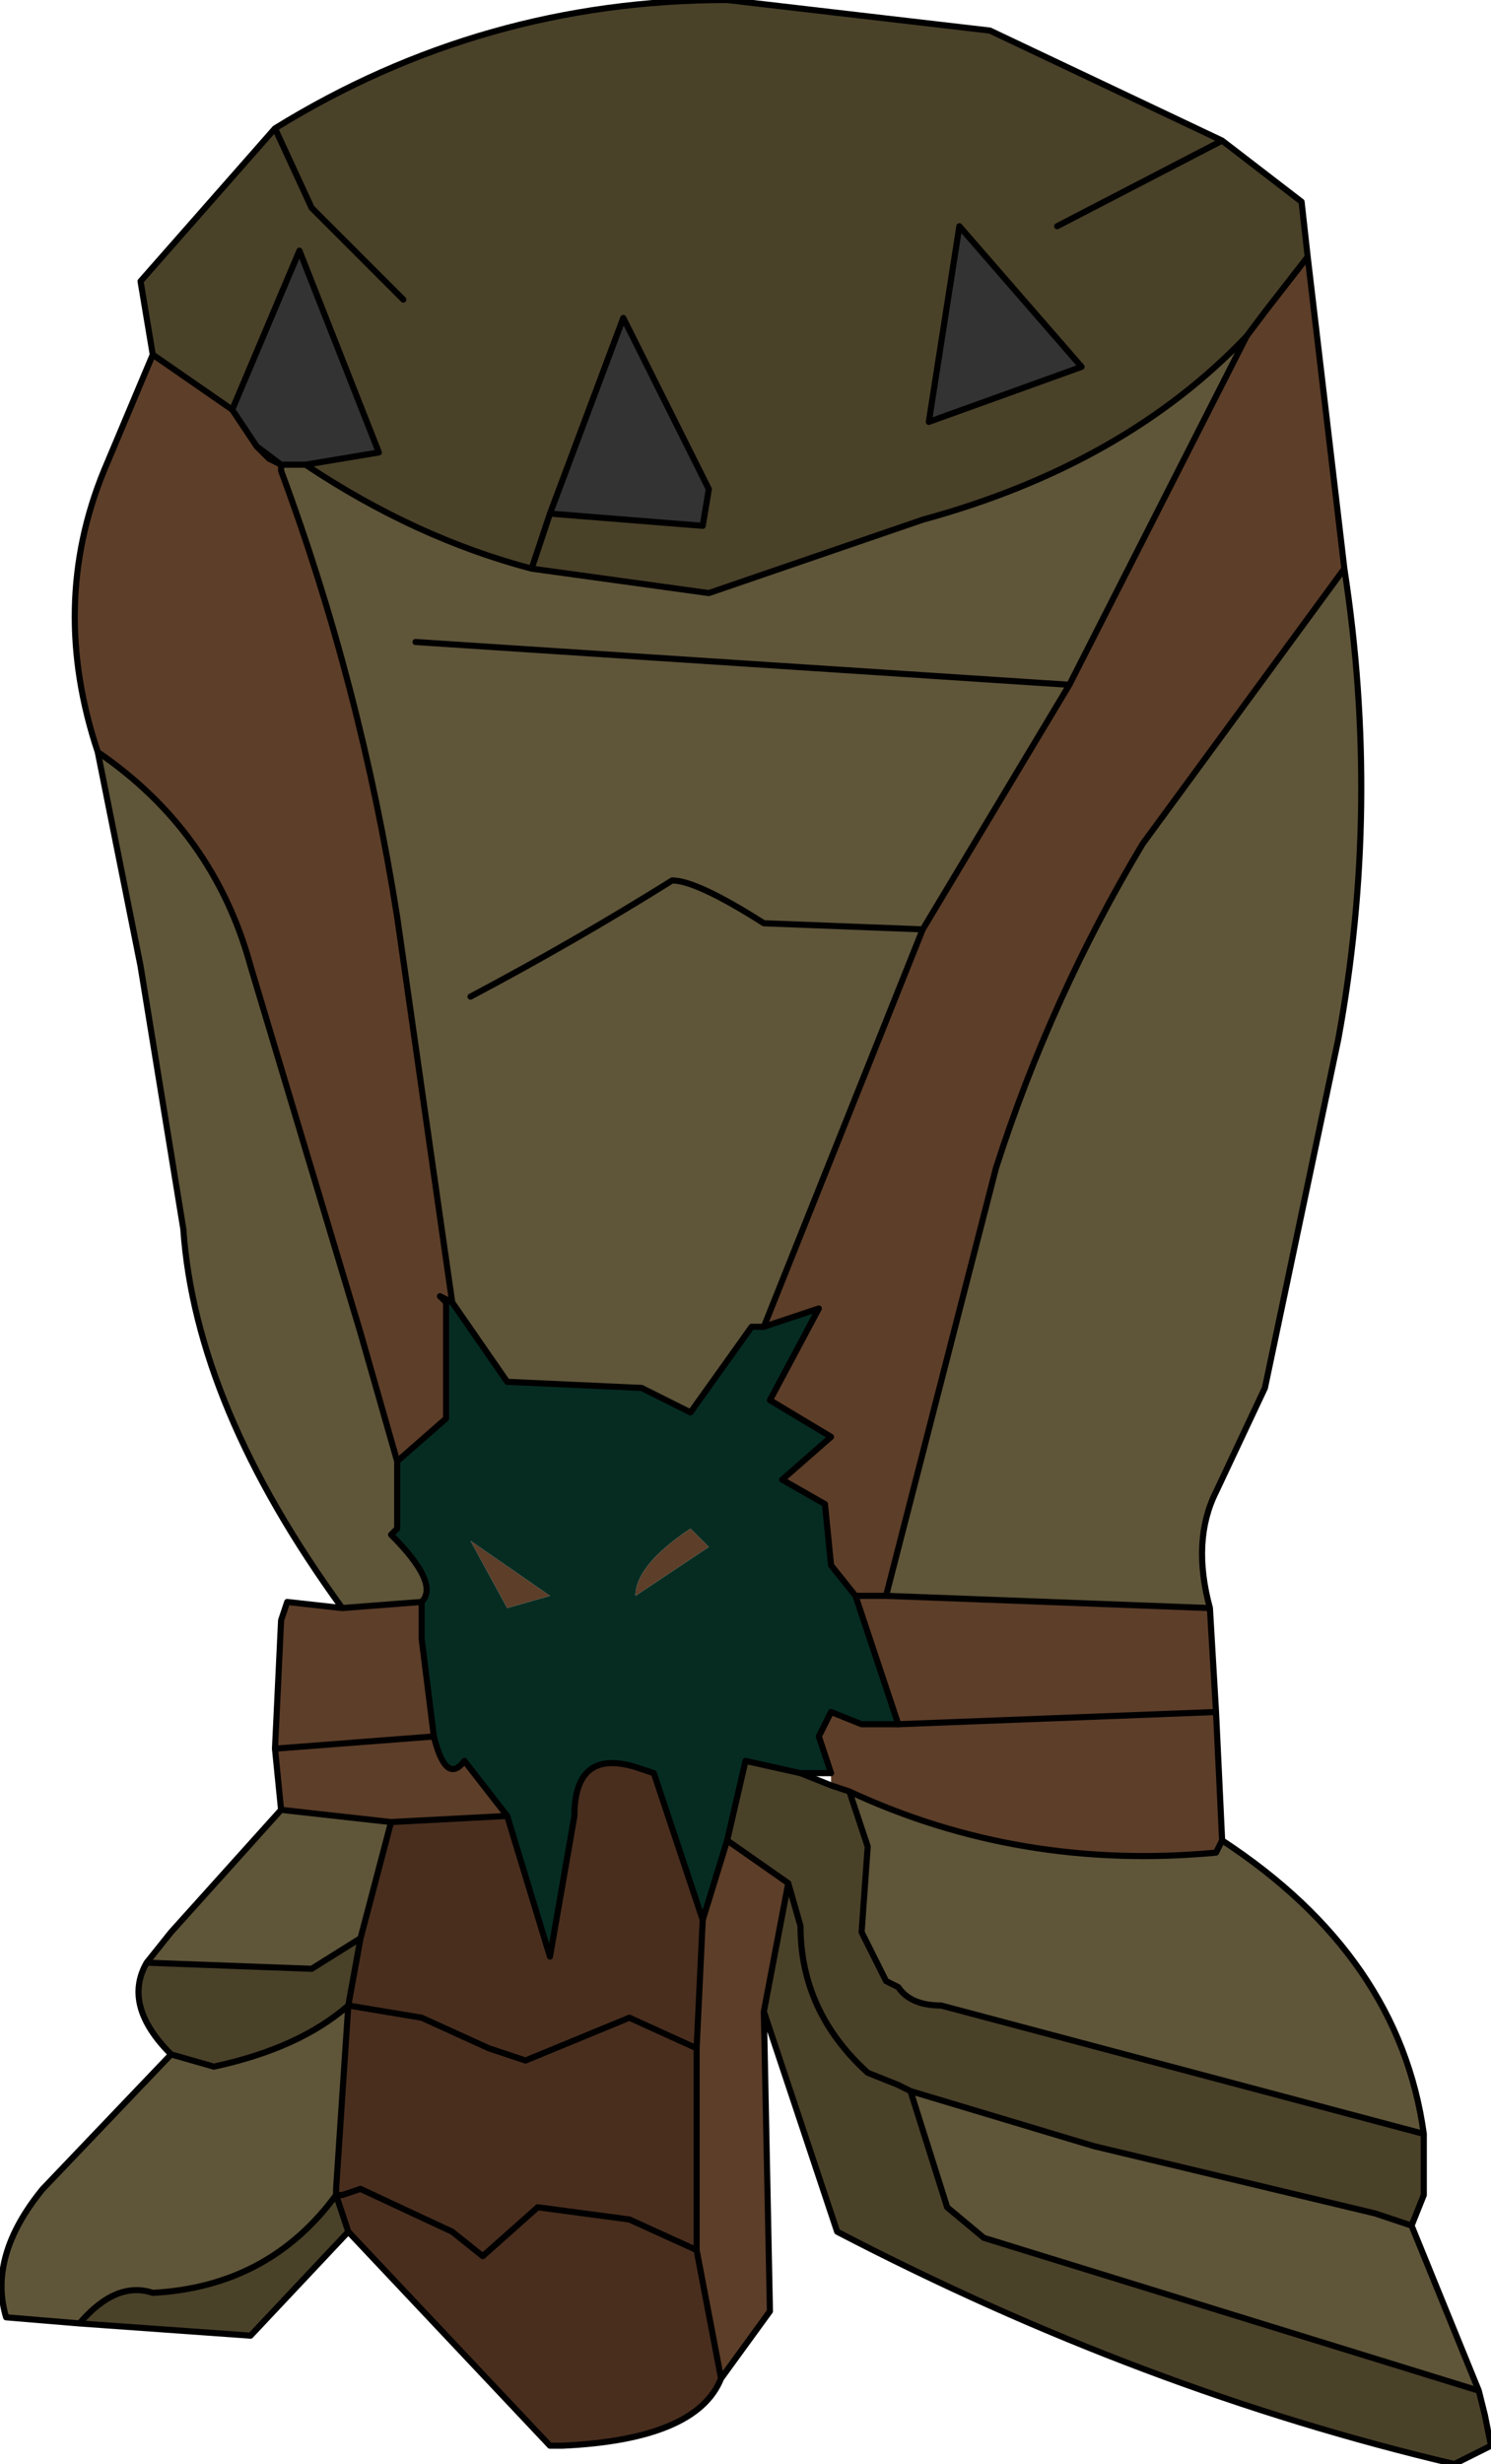 <?xml version="1.0" encoding="UTF-8" standalone="no"?>
<svg xmlns:xlink="http://www.w3.org/1999/xlink" height="20.15px" width="12.2px" xmlns="http://www.w3.org/2000/svg">
  <g transform="matrix(1.0, 0.0, 0.0, 1.0, 0.85, 0.85)">
    <path d="M10.15 3.8 Q10.45 5.75 10.1 7.65 L9.5 10.5 9.1 11.35 Q8.9 11.75 9.05 12.3 L6.4 12.2 7.3 8.7 Q7.75 7.3 8.5 6.05 L10.15 3.8 M9.15 14.2 Q10.6 15.15 10.8 16.6 L6.85 15.55 Q6.6 15.55 6.5 15.4 L6.4 15.35 6.2 14.95 6.25 14.25 6.1 13.8 Q7.5 14.45 9.1 14.3 L9.15 14.2 M10.7 17.35 L11.25 18.7 7.2 17.45 6.9 17.2 6.6 16.25 8.1 16.7 10.4 17.25 10.7 17.35 M-0.2 18.15 L-0.8 18.1 Q-0.95 17.6 -0.5 17.05 L0.55 15.95 0.9 16.05 Q1.6 15.9 2.0 15.55 L1.9 17.05 1.9 17.1 Q1.35 17.85 0.4 17.9 0.1 17.8 -0.2 18.15 M0.35 15.2 L0.55 14.95 1.45 13.95 2.35 14.05 2.1 15.0 1.7 15.25 0.35 15.2 M1.95 12.3 Q0.75 10.65 0.65 9.2 L0.3 7.05 -0.05 5.3 Q0.9 5.95 1.2 7.05 L2.1 10.05 2.4 11.1 2.4 11.65 2.35 11.7 Q2.75 12.1 2.6 12.25 L1.95 12.3 M1.65 2.95 Q2.55 3.55 3.5 3.8 L4.95 4.0 6.7 3.4 Q8.35 2.95 9.35 1.9 L7.9 4.75 6.7 6.75 5.4 10.0 5.3 10.0 4.8 10.7 4.4 10.5 3.3 10.45 2.85 9.8 2.5 7.35 2.4 6.65 Q2.1 4.75 1.45 3.0 L1.45 2.95 1.65 2.95 M3.0 7.3 Q3.85 6.85 4.65 6.35 4.85 6.35 5.4 6.7 L6.7 6.75 5.4 6.7 Q4.85 6.35 4.65 6.35 3.85 6.85 3.0 7.3 M2.55 4.4 L7.9 4.75 2.55 4.4" fill="#5f5539" fill-rule="evenodd" stroke="none"/>
    <path d="M9.85 1.25 L10.15 3.8 8.5 6.05 Q7.75 7.3 7.3 8.7 L6.4 12.2 6.15 12.2 6.4 12.2 9.05 12.3 9.1 13.15 9.15 14.2 9.1 14.3 Q7.5 14.45 6.1 13.8 L5.95 13.75 5.95 13.65 5.85 13.35 5.95 13.15 6.2 13.25 6.5 13.25 6.15 12.2 5.95 11.95 5.9 11.45 5.55 11.25 5.95 10.9 5.45 10.6 5.85 9.85 5.4 10.0 6.7 6.75 7.9 4.75 9.35 1.9 9.5 1.7 9.85 1.25 M5.4 15.6 L5.45 18.05 5.05 18.6 4.85 17.55 4.85 15.9 4.9 14.85 5.1 14.2 5.6 14.55 5.4 15.6 M1.45 13.95 L1.4 13.45 1.45 12.4 1.5 12.25 1.95 12.3 2.6 12.25 2.6 12.55 2.7 13.35 Q2.8 13.75 2.95 13.55 L3.3 14.0 2.35 14.05 1.45 13.95 M-0.05 5.3 Q-0.45 4.1 0.0 3.0 L0.4 2.05 1.05 2.5 1.25 2.8 1.35 2.9 1.45 2.95 1.45 3.0 Q2.1 4.75 2.4 6.65 L2.5 7.35 2.85 9.8 2.75 9.75 2.8 9.8 2.8 10.75 2.4 11.1 2.1 10.05 1.2 7.05 Q0.9 5.95 -0.05 5.3 M4.35 12.2 Q4.35 11.95 4.8 11.65 L4.95 11.8 4.35 12.2 M3.3 12.3 L3.0 11.75 3.65 12.2 3.3 12.3 M6.5 13.25 L9.1 13.15 6.5 13.25 M1.4 13.45 L2.7 13.35 1.4 13.45" fill="#5d3e29" fill-rule="evenodd" stroke="none"/>
    <path d="M5.4 10.0 L5.85 9.85 5.45 10.6 5.95 10.9 5.55 11.25 5.9 11.45 5.95 11.95 6.15 12.2 6.5 13.25 6.2 13.25 5.95 13.15 5.85 13.35 5.95 13.65 5.7 13.65 5.25 13.55 5.1 14.2 4.9 14.85 4.5 13.65 4.35 13.6 Q3.85 13.45 3.85 14.0 L3.65 15.15 3.3 14.0 2.95 13.55 Q2.8 13.75 2.7 13.35 L2.6 12.55 2.6 12.25 Q2.75 12.1 2.35 11.7 L2.4 11.65 2.4 11.1 2.8 10.75 2.8 9.8 2.85 9.8 3.3 10.45 4.4 10.5 4.8 10.7 5.3 10.0 5.4 10.0 M3.3 12.3 L3.65 12.2 3.0 11.75 3.3 12.3 M4.35 12.2 L4.95 11.8 4.8 11.65 Q4.35 11.95 4.35 12.2" fill="#062c22" fill-rule="evenodd" stroke="none"/>
    <path d="M1.05 2.5 L1.6 1.2 2.25 2.85 1.65 2.95 1.45 2.95 1.25 2.8 1.05 2.5 M3.65 3.35 L4.25 1.75 4.95 3.15 4.9 3.45 3.65 3.35 M6.75 2.6 L7.0 1.0 8.0 2.15 6.75 2.6" fill="#333333" fill-rule="evenodd" stroke="none"/>
    <path d="M0.4 2.05 L0.3 1.45 1.4 0.2 Q3.1 -0.85 5.1 -0.85 L7.25 -0.6 9.15 0.3 9.8 0.8 9.85 1.25 9.5 1.7 9.35 1.9 Q8.35 2.95 6.7 3.4 L4.95 4.0 3.5 3.8 Q2.55 3.55 1.65 2.95 L2.25 2.85 1.6 1.2 1.05 2.5 0.4 2.05 M10.8 16.6 L10.8 17.1 10.7 17.35 10.4 17.25 8.1 16.7 6.6 16.25 6.5 16.2 6.25 16.1 Q5.7 15.6 5.7 14.9 L5.6 14.55 5.7 14.9 Q5.7 15.6 6.25 16.1 L6.5 16.2 6.6 16.25 6.9 17.2 7.2 17.45 11.25 18.7 11.3 18.9 11.35 19.15 11.05 19.3 Q8.5 18.7 6.0 17.4 L5.4 15.6 5.6 14.55 5.1 14.2 5.25 13.55 5.7 13.65 5.95 13.75 6.1 13.8 6.25 14.25 6.2 14.95 6.4 15.35 6.5 15.4 Q6.6 15.55 6.85 15.55 L10.8 16.6 M2.0 17.4 L1.2 18.25 -0.2 18.15 Q0.1 17.8 0.4 17.9 1.35 17.85 1.9 17.1 L2.0 17.4 M0.55 15.95 Q0.15 15.55 0.35 15.2 L1.7 15.25 2.1 15.0 2.0 15.55 Q1.6 15.9 0.9 16.05 L0.55 15.95 M3.65 3.35 L3.5 3.8 3.65 3.35 4.9 3.45 4.95 3.15 4.25 1.75 3.65 3.35 M7.8 1.0 L9.15 0.3 7.8 1.0 M6.75 2.6 L8.0 2.15 7.0 1.0 6.75 2.6 M1.4 0.2 L1.7 0.85 2.45 1.6 1.7 0.85 1.4 0.2" fill="#4a4129" fill-rule="evenodd" stroke="none"/>
    <path d="M5.05 18.6 Q4.85 19.1 3.75 19.15 L3.65 19.15 2.0 17.4 1.9 17.1 1.95 17.1 1.9 17.05 2.0 15.55 2.1 15.0 2.35 14.05 3.3 14.0 3.65 15.15 3.85 14.0 Q3.85 13.45 4.35 13.6 L4.5 13.65 4.9 14.85 4.85 15.9 4.3 15.65 3.45 16.0 3.15 15.9 2.6 15.65 2.0 15.55 2.6 15.65 3.15 15.9 3.45 16.0 4.3 15.65 4.85 15.9 4.85 17.55 5.05 18.6 M4.85 17.55 L4.3 17.3 3.55 17.2 3.1 17.6 2.85 17.4 2.1 17.05 1.95 17.1 2.1 17.05 2.85 17.4 3.1 17.6 3.55 17.2 4.3 17.3 4.85 17.55" fill="#492e1e" fill-rule="evenodd" stroke="none"/>
    <path d="M5.4 10.0 L5.85 9.85 5.45 10.6 5.95 10.9 5.55 11.25 5.9 11.45 5.95 11.95 6.15 12.2 6.5 13.25 6.2 13.25 5.95 13.15 5.85 13.35 5.95 13.65 5.7 13.65 5.25 13.55 5.1 14.2 4.9 14.85 4.5 13.65 4.35 13.6 Q3.85 13.45 3.85 14.0 L3.65 15.15 3.3 14.0 2.95 13.55 Q2.8 13.75 2.7 13.35 L2.6 12.55 2.6 12.25 Q2.75 12.1 2.35 11.7 L2.4 11.65 2.4 11.1 2.8 10.75 2.8 9.8 2.75 9.75 2.85 9.8 3.3 10.45 4.4 10.5 4.8 10.7 5.3 10.0 5.4 10.0" fill="none" stroke="#000000" stroke-linecap="round" stroke-linejoin="round" stroke-width="0.05"/>
    <path d="M0.4 2.05 L0.3 1.45 1.4 0.2 Q3.1 -0.85 5.1 -0.85 L7.25 -0.6 9.15 0.3 9.8 0.8 9.85 1.25 10.15 3.8 Q10.45 5.75 10.1 7.65 L9.5 10.5 9.1 11.35 Q8.9 11.75 9.05 12.3 L9.1 13.15 9.15 14.2 Q10.6 15.15 10.8 16.6 L10.8 17.1 10.7 17.35 11.25 18.7 11.3 18.9 11.35 19.15 11.05 19.3 Q8.5 18.7 6.0 17.4 L5.4 15.6 5.45 18.05 5.05 18.6 Q4.85 19.1 3.75 19.15 L3.65 19.15 2.0 17.4 1.2 18.25 -0.2 18.15 -0.8 18.1 Q-0.95 17.6 -0.5 17.05 L0.55 15.95 Q0.15 15.55 0.35 15.2 L0.55 14.95 1.45 13.95 1.4 13.45 1.45 12.4 1.5 12.25 1.95 12.3 Q0.75 10.65 0.65 9.2 L0.3 7.05 -0.05 5.3 Q-0.45 4.1 0.0 3.0 L0.4 2.05 1.05 2.5 1.6 1.2 2.25 2.85 1.65 2.95 Q2.55 3.55 3.5 3.8 L3.65 3.35 4.25 1.75 4.95 3.15 4.9 3.45 3.65 3.35 M9.85 1.25 L9.5 1.7 9.35 1.9 7.9 4.75 6.7 6.75 5.4 10.0 M6.15 12.2 L6.4 12.2 7.3 8.7 Q7.75 7.3 8.5 6.05 L10.15 3.8 M9.15 0.3 L7.8 1.0 M6.75 2.6 L8.0 2.15 7.0 1.0 6.75 2.6 M9.35 1.9 Q8.35 2.95 6.7 3.4 L4.95 4.0 3.5 3.8 M2.45 1.6 L1.7 0.85 1.4 0.2 M1.05 2.5 L1.25 2.8 1.45 2.95 1.65 2.95 M1.25 2.8 L1.35 2.9 1.45 2.95 1.45 3.0 Q2.1 4.75 2.4 6.65 L2.5 7.35 2.85 9.8 M6.7 6.75 L5.4 6.7 Q4.85 6.35 4.65 6.35 3.85 6.85 3.0 7.3 M2.4 11.1 L2.1 10.05 1.2 7.05 Q0.9 5.95 -0.05 5.3 M1.95 12.3 L2.6 12.25 M6.4 12.2 L9.05 12.3 M7.9 4.75 L2.55 4.4 M6.1 13.8 Q7.5 14.45 9.1 14.3 L9.15 14.2 M5.7 13.65 L5.95 13.75 6.1 13.8 6.25 14.25 6.2 14.95 6.4 15.35 6.5 15.4 Q6.6 15.55 6.85 15.55 L10.8 16.6 M5.6 14.55 L5.7 14.9 Q5.7 15.6 6.25 16.1 L6.5 16.2 6.6 16.25 8.1 16.7 10.4 17.25 10.7 17.35 M5.1 14.2 L5.6 14.55 5.4 15.6 M6.6 16.25 L6.9 17.2 7.2 17.45 11.25 18.7 M9.1 13.15 L6.5 13.25 M2.35 14.05 L1.45 13.95 M2.1 15.0 L1.7 15.25 0.35 15.2 M2.35 14.05 L2.1 15.0 2.0 15.55 2.6 15.65 3.15 15.9 3.45 16.0 4.3 15.65 4.85 15.9 4.9 14.85 M0.55 15.95 L0.9 16.05 Q1.6 15.9 2.0 15.55 L1.9 17.05 1.9 17.1 1.95 17.1 2.1 17.05 2.85 17.4 3.1 17.6 3.55 17.2 4.3 17.3 4.85 17.55 4.85 15.9 M1.9 17.1 L1.9 17.05 M2.0 17.4 L1.9 17.1 Q1.35 17.85 0.4 17.9 0.1 17.8 -0.2 18.15 M2.7 13.35 L1.4 13.45 M3.3 14.0 L2.35 14.05 M5.05 18.6 L4.85 17.55" fill="none" stroke="#000000" stroke-linecap="round" stroke-linejoin="round" stroke-width="0.05"/>
  </g>
</svg>
